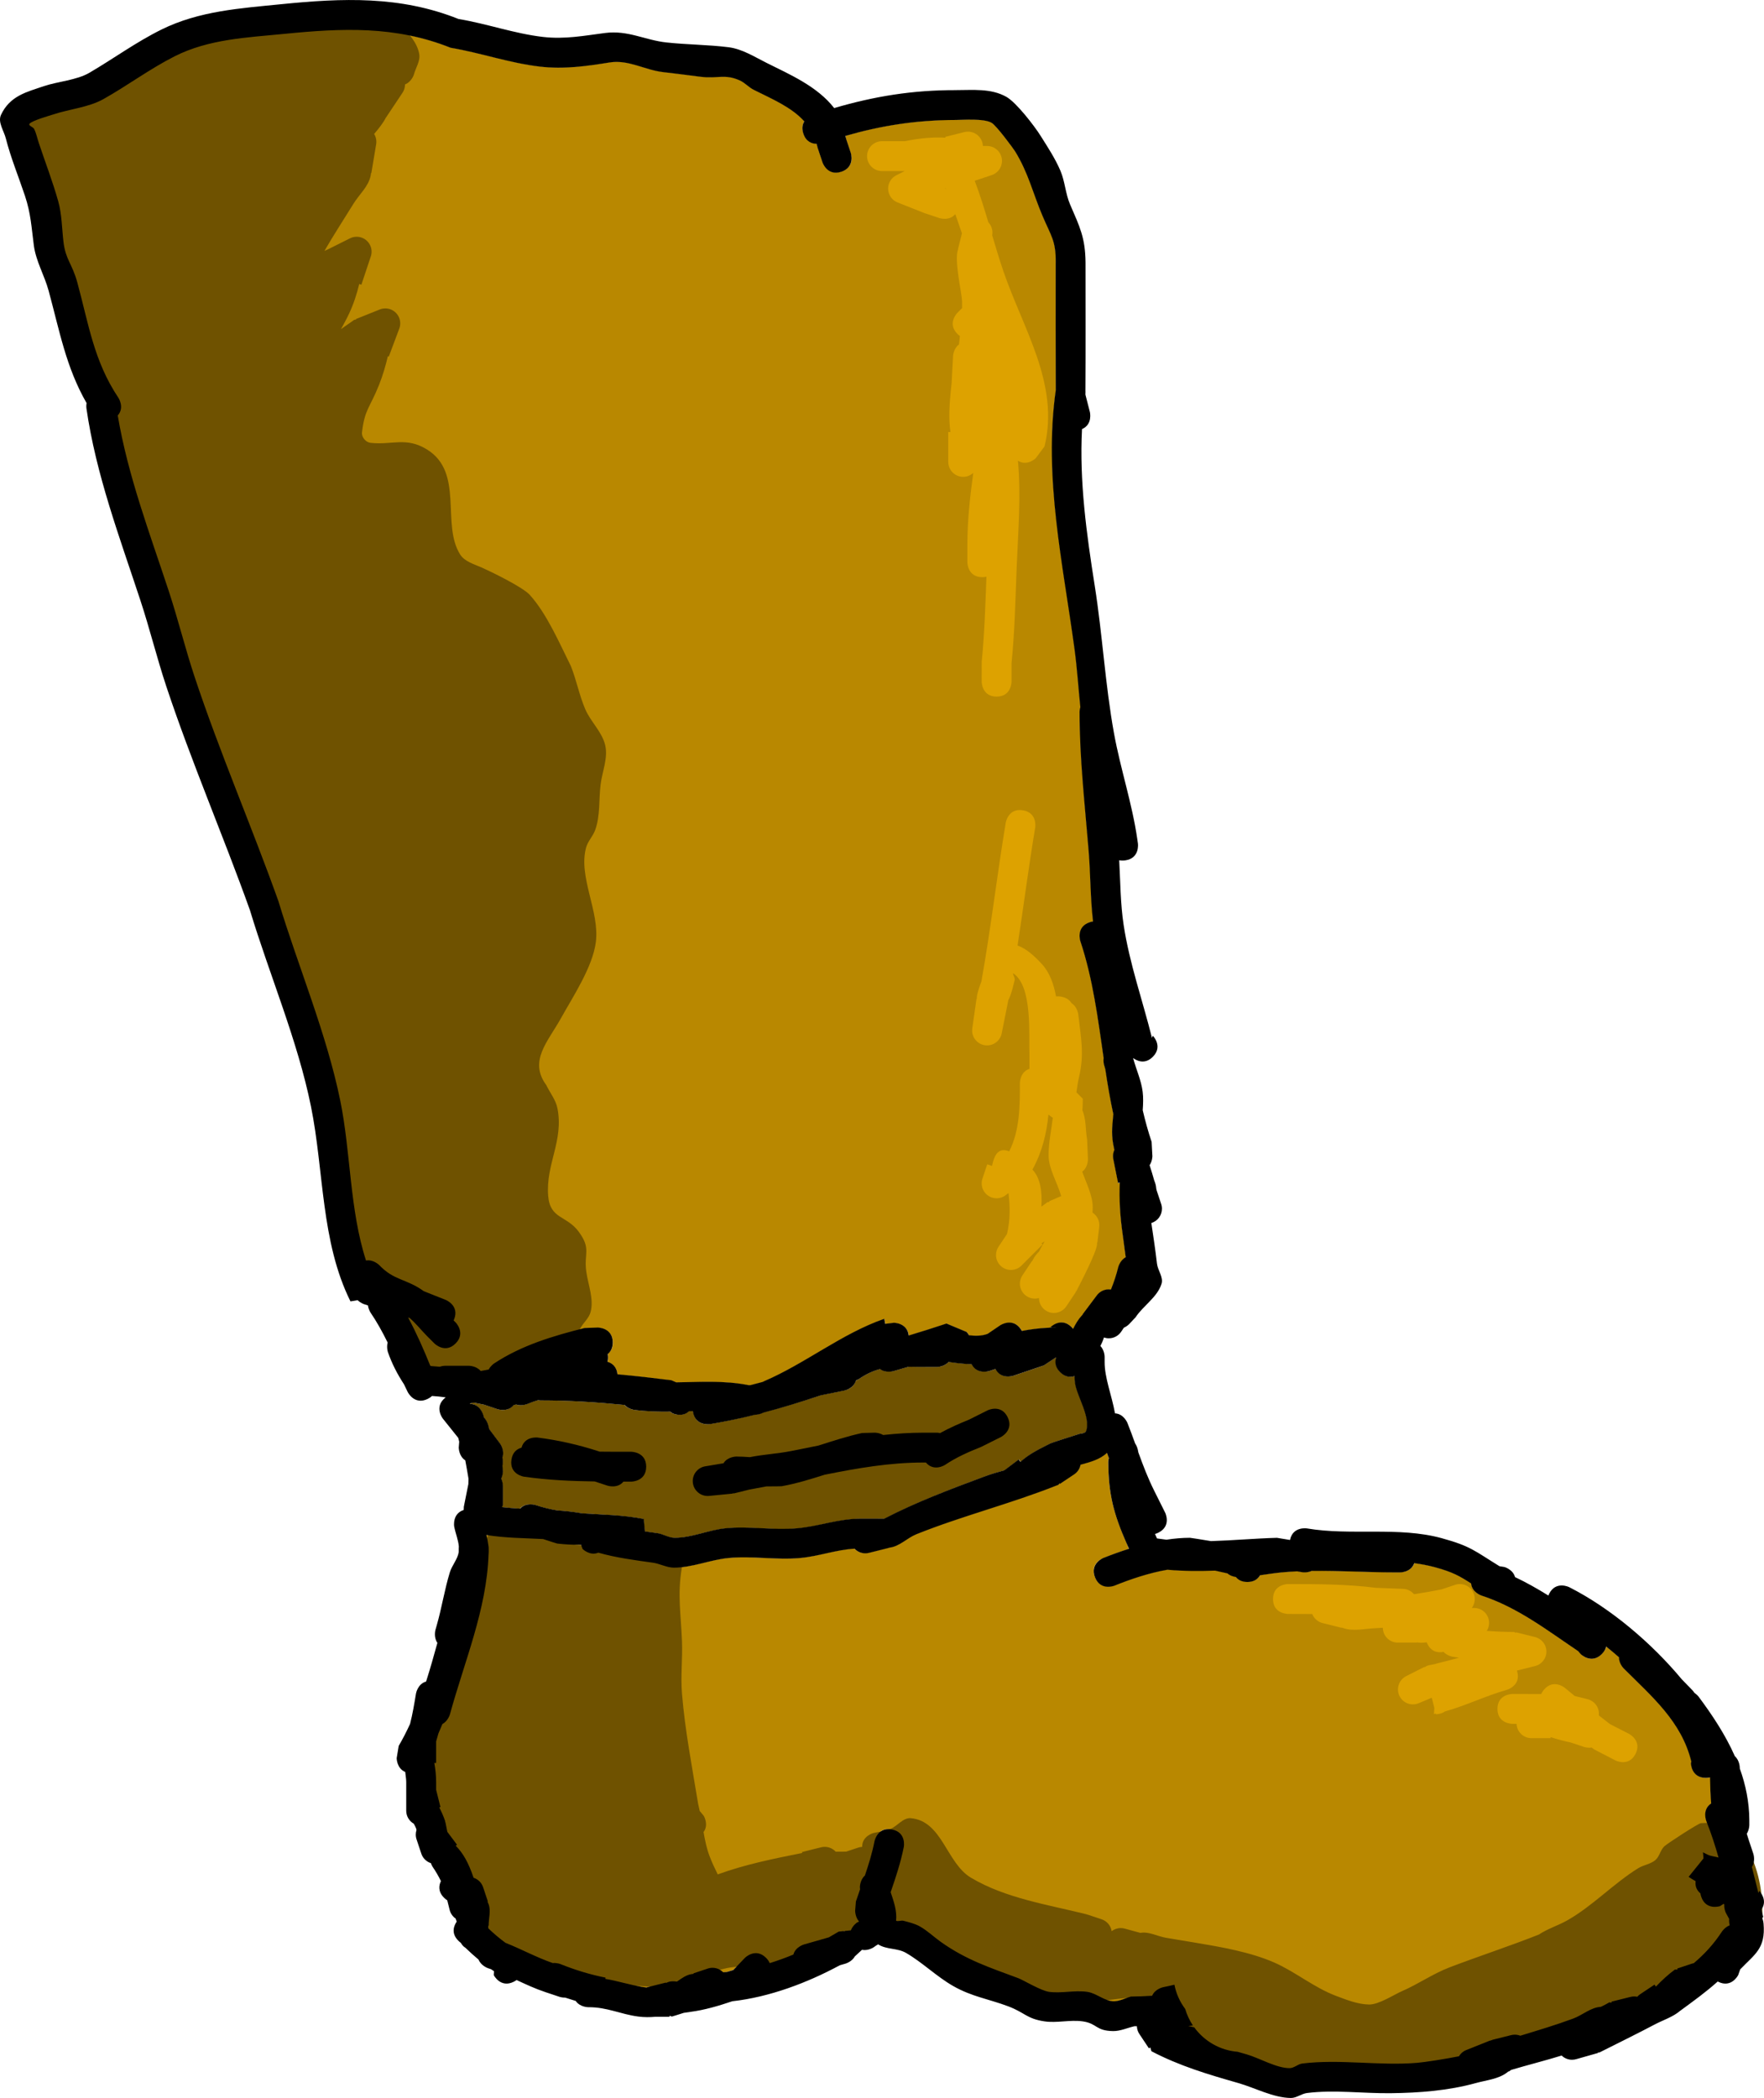 <?xml version="1.0" encoding="UTF-8"?>
<svg xmlns="http://www.w3.org/2000/svg" xmlns:xlink="http://www.w3.org/1999/xlink" version="1.1" width="295.503" height="351.287" viewBox="0,0,295.503,351.287">
  <g transform="translate(-92.249,-4.357)">
    <g stroke="none" stroke-width="0.5" stroke-miterlimit="10">
      <g>
        <path d="M236.192,326.075c-0.105,0.053 -0.218,0.107 -0.34,0.161c0,0 -0.807,0.543 -1.115,1.368c-0.685,0.071 -1.372,0.138 -2.056,0.214l-0.009,0.013c-0.529,0.32 -1.072,0.636 -1.629,0.948c-1.391,0.397 -2.782,0.794 -4.173,1.191c0,0 -1.423,0.407 -1.766,1.69c-1.297,0.534 -2.623,1.017 -3.961,1.433c-0.122,-0.29 -0.321,-0.589 -0.619,-0.888c-1.768,-1.768 -3.45,-0.052 -3.45,-0.052l-1.947,2.041c-0.35,0.103 -0.791,0.263 -1.149,0.374c-0.214,0.019 -0.428,0.036 -0.641,0.05c-0.453,-0.46 -1.085,-0.747 -1.782,-0.747c-0.297,0 -0.582,0.052 -0.846,0.147l-2.345,0.781l0.028,0.083c-0.112,0.012 -0.224,0.026 -0.335,0.043c-0.914,0.141 -1.676,0.712 -2.454,1.256c-0.538,-0.066 -1.067,-0.095 -1.553,0.108c-0.095,0.04 -0.19,0.082 -0.284,0.125l-0.017,-0.069l-3.149,0.787c-0.041,0.009 -0.081,0.019 -0.121,0.031c-0.177,-0.013 -0.352,-0.032 -0.523,-0.06c-2.296,-0.374 -4.223,-1.025 -6.364,-1.382l0.053,-0.204c-2.582,-0.509 -5.122,-1.289 -7.563,-2.272c0,0 -0.591,-0.237 -1.295,-0.173c-2.792,-0.974 -5.225,-2.325 -7.91,-3.388c-1.016,-0.739 -1.975,-1.561 -2.884,-2.43l-0.019,-0.361l0.079,-0.132c-0.011,-1.2 0.42,-2.491 -0.033,-3.602c-0.051,-0.125 -0.106,-0.247 -0.164,-0.368l0.068,-0.023l-0.782,-2.347c-0.239,-0.778 -0.849,-1.396 -1.623,-1.645l0.004,-0.011c-0.885,-2.588 -1.749,-4.083 -2.987,-5.351l0.215,-0.161l-1.624,-2.166l-0.325,-1.627l-0.058,0.012l0.022,-0.163c-0.265,-0.799 -0.605,-1.568 -0.994,-2.315l0.203,-0.051l-0.725,-2.903l-0,-1.293c0,-1.074 -0.115,-2.142 -0.304,-3.201l0.304,0l0,-3.61c0.139,-0.443 0.267,-0.891 0.386,-1.34c0.229,-0.52 0.45,-1.044 0.664,-1.571c0.955,-0.505 1.261,-1.622 1.261,-1.622l0.001,-0.003c2.427,-8.858 6.145,-17.515 6.468,-26.721c0.003,-0.027 0.006,-0.054 0.008,-0.081c0.027,-0.31 0.03,-0.62 0.014,-0.929c0,-0.047 0.001,-0.093 0.001,-0.14c0,0 0,-0.201 -0.057,-0.489c-0.069,-0.56 -0.185,-1.12 -0.311,-1.678c3.179,0.51 6.336,0.509 9.491,0.673c1.172,0.387 2.282,0.748 2.377,0.759c1.355,0.154 2.674,0.204 3.978,0.222l0.347,0.717c0,0 1.124,1.176 2.547,0.583c0.027,0.009 0.042,0.013 0.042,0.013c2.971,0.84 6.054,1.237 9.112,1.667c1.192,0.168 2.312,0.829 3.516,0.827c3.069,-0.005 6.014,-1.304 9.067,-1.611c3.971,-0.399 8.066,0.358 12.043,-0.008c3.272,-0.301 5.97,-1.384 9.149,-1.567c0.455,0.477 1.098,0.773 1.809,0.773c0.229,0 0.451,-0.031 0.661,-0.089l3.097,-0.776c0.108,-0.024 0.213,-0.056 0.315,-0.094c1.663,-0.194 2.944,-1.627 4.499,-2.249c7.7,-3.079 15.765,-5.093 23.491,-8.163c0.167,-0.058 0.265,-0.095 0.267,-0.1c0.001,-0.003 0.003,-0.006 0.004,-0.009c0.02,-0.008 0.041,-0.016 0.061,-0.025l0.16,-0.227l0.063,0.095l2.37,-1.579c0.566,-0.365 0.975,-0.953 1.104,-1.639c1.615,-0.428 3.287,-0.887 4.426,-1.985c0.106,0.289 0.212,0.577 0.316,0.864c-0.095,0.376 -0.095,0.659 -0.095,0.659c0.015,5.311 0.899,8.703 3.052,13.585l0.402,1.05c-1.488,0.472 -2.928,1.002 -4.292,1.543c0,0 -2.312,0.829 -1.384,3.15c0.928,2.321 3.255,1.393 3.255,1.393c2.69,-1.087 5.819,-2.14 8.889,-2.668c2.683,0.245 5.336,0.251 7.988,0.157c0.691,0.142 1.384,0.303 2.074,0.46c0.476,0.414 1.068,0.561 1.424,0.612c0.364,0.457 0.958,0.83 1.922,0.83c1.166,0 1.789,-0.543 2.121,-1.124c1.241,-0.174 2.482,-0.374 3.728,-0.486c0.824,-0.074 1.655,-0.127 2.489,-0.165l0.855,0.145c0,0 0.812,0.136 1.581,-0.214c4.671,-0.062 9.436,0.255 14.035,0.255l0.8,0c0,0 1.816,-0 2.353,-1.548c1.176,0.155 2.338,0.375 3.477,0.684c2.97,0.804 4.152,1.495 6.05,2.716c0.141,1.495 1.733,2.027 1.733,2.027c6.059,1.975 10.989,5.807 16.199,9.312l0.426,0.493c0,0 1.67,1.788 3.438,0.02c0.428,-0.428 0.747,-0.877 0.836,-1.28c0.727,0.582 1.442,1.184 2.142,1.8c-0.014,1.061 0.786,1.862 0.786,1.862c4.75,4.75 9.708,8.906 11.343,15.647l-0.075,0.194c0,0 -0,2.501 2.5,2.501c0.263,0 0.498,-0.028 0.708,-0.077c0.018,1.506 0.067,2.943 0.187,4.356c-1.577,1.049 -0.817,2.953 -0.817,2.953c0.826,2.063 1.476,4.083 2.052,6.115c-0.593,-0.182 -1.38,-0.225 -1.932,-0.502c-0.266,-0.134 -0.426,-0.248 -0.679,-0.374c0.079,0.637 0.079,1.036 0.079,1.036l-2.482,3.079c0.409,0.262 0.788,0.511 1.171,0.719c-0.132,0.987 0.328,1.641 0.804,2.043c0.025,0.174 0.069,0.358 0.134,0.553c0.791,2.372 3.065,1.559 3.065,1.559l0.582,-0.374c0.04,0.028 0.177,0.078 0.215,0.106c-0.055,0.779 0.273,1.437 0.273,1.437c0.211,0.368 0.394,0.697 0.548,0.995c-0.008,0.092 -0.012,0.188 -0.012,0.288c0,0.298 0.035,0.56 0.098,0.791c-0.806,0.315 -1.278,1.023 -1.278,1.023c-1.474,2.251 -3.019,3.86 -4.742,5.325c-0.146,0.025 -0.288,0.062 -0.425,0.112l-2.345,0.782l0.057,0.172l-0.427,-0.015c-1.151,0.851 -2.216,1.823 -3.203,2.873l-0.224,-0.337l-2.368,1.58c-0.196,0.127 -0.374,0.281 -0.527,0.456c-0.167,-0.035 -0.341,-0.054 -0.518,-0.054c-0.229,0 -0.45,0.031 -0.661,0.088l-3.146,0.787l0.041,0.164l-0.391,-0.048c-0.422,0.251 -0.865,0.476 -1.31,0.697l-0.068,0.023l0.003,0.009c-0.015,0.007 -0.03,0.015 -0.045,0.022c-0.018,0.001 -0.037,0.002 -0.055,0.003c-1.656,0.107 -3.022,1.384 -4.579,1.96c-2.898,1.074 -5.891,1.969 -8.868,2.878c-0.286,-0.114 -0.598,-0.177 -0.925,-0.177c-0.229,0 -0.45,0.031 -0.661,0.088l-3.146,0.788l0.016,0.063l-0.179,-0.016c-0.046,0.038 -0.091,0.076 -0.137,0.114l-0.023,-0.057l-3.947,1.58c-0.534,0.199 -0.983,0.577 -1.272,1.06c-2.29,0.46 -5.712,0.994 -7.008,1.101c-6.355,0.528 -12.938,-0.656 -19.256,0.124c-0.739,0.091 -1.353,0.759 -2.097,0.771c-2.168,0.032 -5.141,-1.708 -7.209,-2.3c-0.507,-0.145 -1.014,-0.288 -1.519,-0.432c-2.99,-0.242 -5.612,-1.798 -7.279,-4.091c-0.333,-0.072 -0.666,-0.144 -0.999,-0.216c0.259,-0.031 0.482,-0.156 0.743,-0.188c-0.564,-0.841 -0.965,-1.68 -1.254,-2.675c-0.885,-1.179 -1.515,-2.56 -1.809,-4.062c-0.62,0.151 -1.247,0.29 -1.879,0.416c0,0 -1.373,0.275 -1.86,1.438c-1.194,0.073 -2.387,0.13 -3.562,0.134c-0.933,0.261 -1.834,0.76 -2.802,0.784c-1.587,0.039 -2.93,-1.341 -4.501,-1.569c-2.111,-0.307 -4.293,0.277 -6.408,-0c-1.362,-0.179 -4.349,-1.983 -5.14,-2.279c-4.827,-1.806 -8.727,-3.044 -13.04,-6.105c-1.177,-0.835 -2.231,-1.867 -3.488,-2.577c-0.851,-0.48 -1.827,-0.711 -2.772,-0.96c-0.378,-0.099 -0.928,0.16 -1.231,-0.009c0.167,-1.651 -0.383,-3.219 -0.913,-4.779c0.854,-2.469 1.657,-4.892 2.197,-7.562c0,0 0.488,-2.456 -1.963,-2.947c-2.451,-0.49 -2.848,1.926 -2.848,1.926c-0.398,2.021 -0.98,3.882 -1.615,5.744c-0.836,0.737 -0.837,1.94 -0.837,1.94l0.03,0.37c-0.235,0.67 -0.472,1.346 -0.702,2.038l-0.129,1.589c0,0 -0.001,1.02 0.652,1.758z" fill="#b98800"></path>
        <path d="M269.152,69.656c-2.059,14.679 1.198,28.92 3.158,43.434c0.431,3.19 0.636,6.449 0.967,9.673c-0.129,0.435 -0.129,0.782 -0.129,0.782c0,7.868 0.881,15.507 1.523,23.34c0.318,3.878 0.269,7.894 0.73,11.774c-0.172,0.025 -0.354,0.069 -0.547,0.133c-2.372,0.791 -1.582,3.164 -1.582,3.164c2.111,6.316 2.939,12.971 3.9,19.575c-0.075,0.578 0.042,1.048 0.042,1.048c0.07,0.28 0.15,0.559 0.237,0.836c0.383,2.529 0.803,5.047 1.343,7.531c-0.13,1.586 -0.375,3.06 -0.025,5.031c0.057,0.321 0.122,0.641 0.194,0.959c-0.145,0.317 -0.226,0.669 -0.226,1.041c0,0.186 0.02,0.367 0.059,0.541l0.789,3.95l0.288,-0.058c-0.116,2.845 0.041,5.594 0.494,8.77c0.177,1.24 0.324,2.485 0.5,3.725c-0.971,0.518 -1.259,1.669 -1.259,1.669c-0.311,1.269 -0.722,2.52 -1.218,3.733c-0.117,-0.017 -0.237,-0.025 -0.358,-0.025c-0.828,0 -1.563,0.403 -2.018,1.024l-2.384,3.178l0.028,0.021c-0.052,0.054 -0.104,0.109 -0.155,0.164c-0.606,0.655 -1.052,1.426 -1.453,2.23c-0.075,-0.094 -0.159,-0.188 -0.254,-0.283c-1.768,-1.768 -3.536,0.001 -3.536,0.001l0.907,-0.012c-0.091,0 -0.12,0.08 -0.21,0.081c-0.337,-0.061 -0.661,-0.035 -0.945,0.026c-1.594,0.068 -3.086,0.258 -4.55,0.543c-0.046,-0.084 -0.098,-0.17 -0.156,-0.257c-1.387,-2.08 -3.468,-0.693 -3.468,-0.693l-2.113,1.435c-0.985,0.364 -2.052,0.364 -3.124,0.232c-0.202,-0.345 -0.41,-0.553 -0.41,-0.553l-3.359,-1.404c-2.106,0.702 -4.214,1.368 -6.331,2.006c-0.232,-2.133 -2.481,-2.132 -2.481,-2.132l-1.463,0.181l-0.144,-0.847c-7.114,2.462 -13.22,7.492 -20.188,10.472c0,0 -0.075,0.032 -0.193,0.099c-0.676,0.185 -1.355,0.363 -2.035,0.535l-0.298,0.013c-4.18,-0.824 -8.151,-0.516 -12.165,-0.473l-0.819,-0.355c-3.044,-0.383 -6.041,-0.725 -9.03,-0.995c-0.131,-1.357 -0.977,-1.888 -1.677,-2.093c0.099,-0.327 0.128,-0.817 0.061,-1.283c-0.006,-0.039 -0.012,-0.078 -0.018,-0.116c0.464,-0.363 0.848,-0.858 0.848,-1.832c0,-2.5 -2.501,-2.5 -2.501,-2.5l-2.211,0.075c-5.344,1.347 -10.561,2.891 -15.184,5.944c0,0 -0.552,0.368 -0.898,1.009c-0.447,0.081 -0.895,0.163 -1.342,0.245c-0.733,-0.874 -1.975,-0.874 -1.975,-0.874l-4.002,-0c0,0 -0.399,-0 -0.878,0.159c-0.492,-0.047 -0.991,-0.086 -1.499,-0.113l-0.103,-0.075c-1.095,-2.714 -2.303,-5.447 -3.703,-8.048c0.077,0.02 0.181,-0.057 0.258,-0.037c1.064,0.902 1.932,2.024 2.913,3.019l1.264,1.264c0,0 1.766,1.767 3.534,-0c1.768,-1.768 -0.019,-3.437 -0.019,-3.437l-0.324,-0.324c0.027,-0.058 0.053,-0.117 0.078,-0.18c0.928,-2.321 -1.394,-3.25 -1.394,-3.25l-3.689,-1.47c-2.961,-2.136 -4.933,-1.711 -7.477,-4.378c0,0 -0.977,-0.976 -2.204,-0.753c-2.752,-8.492 -2.551,-18.104 -4.324,-26.788c-2.298,-11.252 -7.065,-22.449 -10.391,-33.452c-4.487,-12.551 -9.811,-24.85 -14.017,-37.5c-1.576,-4.74 -2.763,-9.619 -4.325,-14.364c-3.2,-9.725 -6.854,-19.35 -8.558,-29.471c1.191,-1.336 0.106,-2.966 0.106,-2.966c-4.113,-6.146 -4.983,-12.38 -6.869,-19.291c-0.879,-3.219 -1.968,-3.795 -2.325,-6.833c-0.266,-2.268 -0.262,-4.596 -0.88,-6.795c-0.917,-3.264 -2.155,-6.476 -3.227,-9.693c-0.267,-0.8 -0.431,-1.642 -0.8,-2.4c-0.17,-0.35 -1,-0.539 -0.785,-0.864c0.34,-0.513 3.503,-1.416 4.005,-1.575c2.661,-0.889 5.92,-1.184 8.372,-2.559c4.083,-2.291 7.738,-5.043 11.943,-7.172c5.745,-2.908 12.212,-3.151 18.354,-3.761c9.675,-0.962 18.638,-1.384 27.891,2.316c5.034,0.85 9.867,2.56 14.939,3.154c4.069,0.477 7.843,-0.067 11.747,-0.694c3.117,-0.501 5.885,1.271 8.898,1.614c2.104,0.239 4.206,0.524 6.308,0.787c2.912,0.365 4.049,-0.526 6.592,0.619c0.848,0.382 1.483,1.144 2.314,1.56c3.101,1.552 6.343,2.904 8.489,5.295c-0.305,0.487 -0.456,1.157 -0.158,2.051c0.463,1.39 1.47,1.694 2.224,1.708c0.055,0.195 0.104,0.396 0.149,0.601l0.829,2.492c0,0 0.792,2.372 3.164,1.582c2.372,-0.791 1.537,-3.073 1.537,-3.073l-0.771,-2.308c-0.048,-0.176 -0.048,-0.445 -0.087,-0.625c6.096,-1.744 11.886,-2.647 18.535,-2.663c1.029,-0.003 4.66,-0.292 5.97,0.477c0.838,0.491 3.667,4.353 3.907,4.74c2.239,3.615 2.997,7.027 4.62,10.845c1.456,3.424 2.254,4.169 2.212,7.846c0,7.113 -0.014,14.232 0.017,21.345z" fill="#b98800"></path>
        <path d="M238.594,311.275c0.932,-0.22 1.906,-0.306 2.795,-0.661c1.196,-0.477 2.128,-1.919 3.411,-1.814c5.301,0.436 5.972,7.51 10.114,9.973c5.811,3.456 12.894,4.5 19.385,6.126l0.077,0.071l0.014,-0.043l2.345,0.782c0.905,0.278 1.591,1.056 1.736,2.011c0.423,-0.327 0.953,-0.522 1.528,-0.522c0.248,0 0.488,0.036 0.714,0.104l2.567,0.701c1.407,-0.269 2.889,0.59 4.33,0.829c1.6,0.265 3.2,0.532 4.8,0.8c4.331,0.725 9.298,1.569 13.347,3.357c3.534,1.561 6.648,4.19 10.309,5.564c1.784,0.67 3.627,1.414 5.533,1.445c1.626,0.027 4.238,-1.693 5.443,-2.21c2.776,-1.19 5.24,-2.951 8.089,-4.035c4.916,-1.87 9.963,-3.514 14.904,-5.468c1.492,-0.989 3.247,-1.517 4.803,-2.401c4.199,-2.386 7.723,-6.159 11.846,-8.712c0.896,-0.555 2.052,-0.671 2.86,-1.348c0.698,-0.585 0.838,-1.654 1.487,-2.294c0.48,-0.473 5.711,-3.857 6.141,-3.896c8.574,-0.777 11.081,10.996 10.094,17.264c-0.953,6.056 -6.57,8.564 -11.856,9.886c-3.865,2.661 -7.754,5.103 -11.913,7.159c-2.995,1.481 -6.628,1.696 -9.6,3.2c-2.599,1.316 -4.876,2.97 -7.898,3.422c-1.086,0.162 -2.204,-0.117 -3.295,0.014c-1.896,0.228 -3.615,1.316 -5.505,1.586c-6.312,0.902 -13.09,-1.237 -19.2,0.8c-6.621,0.059 -13.779,0.83 -20.207,-0.842c-1.28,-0.333 -2.677,-0.395 -3.825,-1.05c-4.768,-2.72 -7.192,-8.392 -10.686,-12.189c-0.342,-0.371 -6.353,0.513 -6.483,0.513c-3.518,0.017 -6.478,-0.372 -9.905,-0.819c-1.197,-0.156 -2.459,0.244 -3.619,-0.089c-1.741,-0.5 -3.142,-1.865 -4.866,-2.421c-0.975,-0.348 -2.055,-0.483 -2.924,-1.045c-0.95,-0.615 -1.461,-1.769 -2.4,-2.4c-1.765,-1.186 -4.605,-2.275 -6.676,-2.955c-1.353,-0.444 -2.586,-1.51 -4.009,-1.472c-0.714,0.019 -1.293,0.667 -1.999,0.768c-1.188,0.17 -2.4,0.022 -3.6,0.032h-0.8c0,0 -1.688,0 -2.29,-1.387c-2.593,2.739 -5.937,4.809 -9.31,5.355c-3.129,0.507 -6.461,0.366 -9.6,0.8c-3.522,0.486 -6.888,2.69 -10.4,3.2c-3.06,0.445 -3.651,-0.294 -6.554,0.02c-1.483,0.16 -2.91,0.831 -4.402,0.807c-2.823,-0.044 -6.196,-2.147 -8.431,-3.615c-0.542,-0.373 -1.039,-0.8 -1.513,-1.256c-0.459,0.536 -1.14,0.876 -1.901,0.876c-0.297,0 -0.582,-0.052 -0.846,-0.147l-2.345,-0.782l0,-0l-0,0c-2.056,-0.703 -4.636,-1.3 -5.996,-3.254c-1.162,-1.67 -1.676,-3.952 -0.983,-5.826c-0.292,-0.192 -0.542,-0.443 -0.731,-0.737l-1.578,-2.368l0,0c-2.164,-3.295 -3.809,-7.442 -4.388,-11.386c-0.338,-2.308 -0.176,-4.697 -0.749,-6.959c-0.688,-2.718 -1.984,-4.218 -0.851,-7.442c0.045,-0.127 0.094,-0.251 0.148,-0.373l-0.052,-0.017l0.782,-2.345c0.05,-0.162 0.116,-0.318 0.196,-0.464c-0.195,-0.356 -0.306,-0.765 -0.306,-1.2c0,-0.297 0.052,-0.582 0.147,-0.846l0.782,-2.345l0.074,0.025l-0.012,-0.191c1.033,-2.053 1.513,-4.344 2.423,-6.455c0.616,-1.428 1.295,-2.799 1.976,-4.17c1.041,-3.896 2.246,-7.731 3.538,-11.609c0.318,-0.953 1.731,-5.386 2.204,-5.777c1.219,-1.009 2.921,-1.607 4.5,-1.51c2.443,0.15 5.781,3.879 7.966,5.032c1.427,0.753 3.206,0.365 4.807,0.565c1.903,0.237 3.777,0.803 5.694,0.814l2.01,-0.704c0,0 1.863,-0.621 2.837,0.889c0.396,-0.198 0.908,-0.293 1.565,-0.183c2.466,0.411 2.055,2.877 2.055,2.877c-0.762,4.441 -0.137,7.854 0.031,12.264c0.111,2.914 -0.239,5.841 -0.003,8.747c0.5,6.154 1.709,12.38 2.71,18.491c0.082,0.379 0.166,0.759 0.252,1.138c0.003,0.015 0.007,0.03 0.01,0.046l0.677,0.815c0,0 0.886,1.474 -0.035,2.712c0.245,1.411 0.531,2.81 1.047,4.139c0.391,1.007 0.846,1.985 1.332,2.95c4.573,-1.659 9.251,-2.612 14.145,-3.585l-0.038,-0.153l3.146,-0.786c0.21,-0.058 0.432,-0.088 0.661,-0.088c0.73,0 1.387,0.313 1.845,0.812l1.743,-0.01l1.967,-0.656c0.228,-0.082 0.471,-0.132 0.724,-0.144c-0.028,-1.842 1.916,-2.328 1.916,-2.328z" fill="#6f5200"></path>
        <path d="M164.538,224.024c-0.592,-0.284 -1.262,-0.508 -2.037,-0.723c-1.222,-0.34 -5.394,-1.182 -6.419,-2.014c-1.841,-1.494 -2.636,-3.682 -3.224,-5.906l-0.03,-0.091l0.006,-0.002c-0.034,-0.128 -0.066,-0.257 -0.099,-0.385l-0.003,-0.003c0,-0.003 0,-0.006 0,-0.009c-0.064,-0.254 -0.126,-0.508 -0.188,-0.761c-0.311,-0.462 -0.31,-1.151 -0.438,-1.746c-0.032,-0.117 -0.064,-0.234 -0.096,-0.349c-0.082,-0.248 -0.16,-0.498 -0.235,-0.748c-0.512,-1.537 -1.431,-3.981 -1.415,-5.04c0,-0.02 0.001,-0.041 0.001,-0.061l-0.013,0.003l-0.79,-3.949c-0.038,-0.174 -0.059,-0.355 -0.059,-0.541c0,-0.847 0.421,-1.596 1.066,-2.048c-0.266,-0.591 -0.266,-1.152 -0.266,-1.152l0.031,-1.258c-0.476,-1.486 -1.052,-2.973 -1.503,-4.352c-0.391,-1.195 -1.175,-3.185 -1.258,-4.876c-1.103,-1.323 -0.051,-2.901 -0.051,-2.901l0.468,-0.702c-0.272,-0.23 -0.494,-0.516 -0.648,-0.841l-1.576,-3.152l0.019,-0.01c-0.021,-0.028 -0.043,-0.056 -0.064,-0.084c-0.817,-1.089 -0.837,-2.61 -1.499,-3.799c-0.675,-1.214 -1.878,-2.097 -2.478,-3.35c-0.99,-2.069 -0.949,-4.1 -1.143,-6.15c-0.58,-1.004 -0.924,-2.065 -0.625,-3.118c0,-0 0,-0 0,-0l-0,0l-0.786,-3.146c-0.058,-0.21 -0.088,-0.432 -0.088,-0.661c0,-0.255 0.038,-0.5 0.109,-0.732c-0.774,-1.526 -1.51,-3.065 -2.255,-4.57c-0.748,-1.512 -0.838,-3.295 -1.6,-4.8c-1.316,-2.599 -2.97,-4.876 -3.422,-7.898c-0.158,-1.055 0.143,-2.143 0,-3.2c-0.297,-2.195 -1.612,-4.702 -2.304,-6.81c-0.777,-2.368 -1.978,-4.666 -3.074,-6.892c-0.483,-0.98 -1.455,-1.721 -1.747,-2.774c-0.347,-1.254 -0.075,-2.6 -0.107,-3.901c-2.131,-4.459 -2.316,-9.619 -5.181,-13.837c-3.389,-5.16 -2.609,-10.83 -5.03,-16.43c-1.626,-3.762 -2.612,-7.473 -4.038,-11.297c-0.85,-2.279 -2.558,-4.202 -3.245,-6.535c-0.302,-1.023 0.286,-2.172 -0,-3.2c-0.487,-1.751 -1.976,-3.122 -2.423,-4.883c-0.615,-2.42 -0.517,-4.967 -0.852,-7.441c-0.226,-1.671 -1.358,-3.131 -1.6,-4.8c-0.178,-1.227 0.011,-4.603 0.075,-6.076c-2.088,-2.911 -2.295,-6.119 -3.853,-9.226c-0.528,-1.052 -2.869,-3.853 -3.2,-4.8c-0.516,-1.474 -1.395,-3.177 -0.79,-4.616c0.52,-1.238 2.383,-1.242 3.538,-1.928c0.827,-0.491 1.54,-1.17 2.4,-1.6c3.107,-1.554 6.454,-2.522 9.6,-4c1.562,-0.734 2.209,-2.693 3.581,-3.741c0.886,-0.677 2.075,-0.815 3.127,-1.185c1.902,-0.669 5.011,-1.874 7.211,-0.797c0.324,-1.005 1.267,-1.731 2.38,-1.731h3.2v0.13l0.305,-0.111c0.061,0.015 0.121,0.03 0.182,0.047c0.871,-0.754 2.153,-0.814 3.827,-0.841c0.279,-0.084 0.555,-0.106 0.827,-0.013c0.15,-0.003 0.303,-0.006 0.459,-0.01l3.2,0c0,0 0,0 0,0c0.299,0 0.586,0.053 0.852,0.149c0.796,-0.639 1.521,-1.233 2.049,-1.495c1.212,-0.601 5.823,-1.838 6.794,-1.852c0.843,-0.013 1.557,0.8 2.4,0.8c1.099,0 2.101,-0.842 3.2,-0.8c3.495,0.134 8.103,3.409 8.782,6.966c0.227,1.191 -0.604,2.348 -0.906,3.522c0,0 -0.397,1.191 -1.472,1.603c0,0.002 0,0.004 0,0.006c0,0.525 -0.162,1.013 -0.439,1.415l-2.755,4.132l-0.012,-0.008c-0.014,0.029 -0.028,0.057 -0.042,0.085c-0.359,0.727 -1.08,1.674 -1.925,2.663c0.236,0.381 0.372,0.831 0.372,1.312c0,0.156 -0.014,0.309 -0.042,0.457l-0.792,4.754l-0.048,-0.008c-0.022,0.161 -0.049,0.322 -0.08,0.482c-0.353,1.795 -1.908,3.123 -2.868,4.68c-1.646,2.668 -3.321,5.221 -4.867,7.906c0.255,-0.107 0.507,-0.22 0.751,-0.343l3.483,-1.741c0.347,-0.183 0.743,-0.286 1.163,-0.286c1.381,0 2.5,1.119 2.5,2.5c0,0.297 -0.052,0.582 -0.147,0.846l-1.563,4.688l-0.356,-0.119c-0.417,1.709 -0.961,3.377 -1.706,4.96c-0.417,0.887 -0.886,1.749 -1.36,2.607c0.714,-0.545 1.489,-1.021 2.207,-1.562l0.33,-0.057l-0.034,-0.085l3.947,-1.579c0.301,-0.129 0.633,-0.2 0.981,-0.2c1.381,0 2.5,1.119 2.5,2.5c0,0.329 -0.064,0.644 -0.179,0.932l-1.735,4.628l-0.158,-0.059c-0.387,1.648 -0.862,3.269 -1.49,4.837c-1.551,3.876 -2.394,4.033 -2.842,7.92c-0.093,0.804 0.632,1.661 1.429,1.75c3.642,0.405 5.972,-1.054 9.477,1.123c6.221,3.864 2.337,12.471 5.525,17.556c0.752,1.2 2.334,1.634 3.63,2.205c1.213,0.534 6.793,3.197 8.041,4.572c2.858,3.15 4.982,8.111 6.883,11.914c0.939,2.354 1.411,4.882 2.406,7.213c0.903,2.116 2.817,3.798 3.347,6.037c0.508,2.147 -0.492,4.385 -0.765,6.575c-0.319,2.554 -0.036,5.25 -0.923,7.667c-0.376,1.025 -1.226,1.853 -1.512,2.907c-1.336,4.93 2.293,10.662 1.635,15.826c-0.534,4.188 -3.852,9.16 -5.876,12.803c-2.153,3.876 -5.402,7.084 -2.429,11.142c0.624,1.293 1.593,2.472 1.871,3.88c1.077,5.459 -1.976,9.356 -1.552,14.669c0.312,3.91 3.09,3.256 5.106,5.988c2.162,2.93 0.84,3.628 1.281,6.717c0.319,2.232 1.285,4.541 0.725,6.725c-0.272,1.058 -1.223,1.815 -1.747,2.774c-0.589,1.079 -0.534,2.691 -1.584,3.33c-1.706,1.039 -5.519,0.192 -7.556,0.453c-0.394,0.051 -0.788,0.101 -1.183,0.152c-0.222,0.57 -0.621,0.918 -1.028,1.131c-0.192,0.295 -0.445,0.546 -0.741,0.737l-2.339,1.56c-0.402,0.277 -0.89,0.439 -1.415,0.439c-0.724,0 -1.376,-0.308 -1.833,-0.8h-1.367c-0.059,0 -0.117,-0.002 -0.175,-0.006c-0.64,0.392 -1.434,0.548 -2.402,0.362c-0.343,0.159 -0.684,0.3 -1.023,0.411c-1.687,-0.147 -3.678,0.537 -5.062,-0.44c-0.952,-0.672 -1.379,-1.876 -1.624,-3.094c-0.315,-0.3 -0.615,-0.633 -0.9,-1.001c-0.051,-0.066 -0.1,-0.132 -0.149,-0.199l-0.034,0.034l-2.4,-2.4c-0.452,-0.452 -0.732,-1.077 -0.732,-1.768c0,-1.381 1.119,-2.5 2.5,-2.5c0.297,0 0.582,0.052 0.846,0.147l2.345,0.782l0,0c0.724,0.387 1.621,0.593 2.398,0.925l0.039,-0.144c0,0 0.148,-0.445 0.51,-0.886z" fill="#6f5200"></path>
        <path d="M200.244,260.806l-0.2,-2.089c-3.533,-0.696 -6.972,-0.71 -10.386,-0.957c-1.392,-0.246 -2.779,-0.392 -4.164,-0.487c-1.183,-0.208 -2.367,-0.492 -3.555,-0.888c0,0 -1.6,-0.533 -2.609,0.59c-1.007,-0.057 -2.016,-0.135 -3.025,-0.252l0.144,-0.368c0,-1.067 -0.001,-2.137 -0.001,-3.203c0,0 -0,-0.593 -0.288,-1.201c0.288,-0.608 0.288,-1.201 0.288,-1.201l-0.078,-0.965c0.01,-0.049 0.019,-0.097 0.029,-0.146c0,0 0.115,-0.578 -0.046,-1.228c0.459,-1.213 -0.407,-2.368 -0.407,-2.368l-1.8,-2.398c-0.056,-0.237 -0.114,-0.474 -0.173,-0.71c0,0 -0.175,-0.702 -0.713,-1.256c-0.029,-0.115 -0.058,-0.231 -0.086,-0.346c0,0 -0.465,-1.864 -2.212,-1.917c-0.015,-0.015 -0.03,-0.031 -0.045,-0.046c0,0 -0.01,-0.01 -0.028,-0.027c0.239,-0.046 0.478,-0.092 0.717,-0.138c0.553,0.115 1.217,0.247 1.8,0.363l2.251,0.755c0,0 1.601,0.552 2.602,-0.713c0.162,-0.023 0.301,-0.055 0.406,-0.084c0.906,0.294 1.813,-0.069 1.813,-0.069c0.637,-0.263 1.251,-0.483 1.852,-0.666c0.25,0.044 0.42,0.044 0.42,0.044c4.785,0 9.41,0.293 14.068,0.754c0.639,0.683 1.579,0.818 1.579,0.818c2.065,0.285 4.077,0.325 6.069,0.301l0.367,0.258c0,0 1.62,0.806 2.792,-0.33c0.215,-0.005 0.43,-0.011 0.644,-0.015c0.005,0.038 0.103,0.116 0.11,0.155c0.411,2.466 2.784,2.019 2.784,2.019c2.593,-0.432 5.105,-0.983 7.563,-1.592l0.045,0.001c0,0 0.68,-0.005 1.327,-0.353c3.199,-0.836 6.408,-1.803 9.666,-2.892l3.973,-0.797c0,0 1.493,-0.254 1.864,-1.637c0.335,-0.125 0.624,-0.332 0.624,-0.332c1.24,-0.843 2.367,-1.338 3.485,-1.628c0.956,0.714 2.219,0.357 2.219,0.357c0.844,-0.241 1.687,-0.484 2.526,-0.732c0.743,0.011 1.534,0.031 2.389,0.031l2.401,0.002c0,0 1.121,0.045 1.858,-0.797c0.027,0.006 0.132,-0.037 0.132,-0.037c1.251,0.191 2.542,0.343 3.828,0.378c0.923,1.814 2.976,1.133 2.976,1.133c0.346,-0.116 0.686,-0.229 1.02,-0.339c0.921,1.825 2.98,1.141 2.98,1.141c1.705,-0.568 3.312,-1.115 5.012,-1.696l2.05,-1.345c0.011,0 0.118,-0.031 0.129,-0.031c-0.233,0.667 -0.25,1.57 0.651,2.47c0.879,0.879 1.758,0.885 2.419,0.668c0.004,0.39 0.026,0.78 0.081,1.167c0.321,2.244 2.649,5.675 1.865,8.028c-0.148,0.443 -0.855,0.378 -1.294,0.534c-0.86,0.307 -4.186,1.298 -4.8,1.601c-2.384,1.179 -3.722,1.958 -4.909,3.04l-0.293,-0.391l-2.403,1.804c-1.128,0.308 -2.253,0.641 -3.365,1.055c-5.727,2.133 -11.374,4.272 -16.755,7.066l-3.989,0.005c-3.806,0.02 -6.937,1.294 -10.673,1.628c-3.951,0.354 -8.049,-0.404 -11.998,-0.011c-2.88,0.287 -5.651,1.589 -8.545,1.583c-0.995,-0.002 -1.902,-0.633 -2.887,-0.776c-0.694,-0.101 -1.392,-0.198 -2.088,-0.296z" fill="#6f5200"></path>
        <path d="M194.016,253.12l-2.148,-0.707c-3.961,-0.059 -7.818,-0.225 -11.824,-0.793c0,0 -2.475,-0.354 -2.121,-2.828c0.189,-1.326 0.988,-1.84 1.688,-2.032c0.547,-1.964 2.697,-1.696 2.697,-1.696c3.451,0.439 6.875,1.209 10.182,2.289l0.217,0.071c0.875,0.009 1.756,0.014 2.647,0.019l2.645,0.001c0,0 2.5,0.001 2.499,2.501c-0.001,2.5 -2.501,2.499 -2.501,2.499l-1.309,-0.001c-1,1.226 -2.672,0.675 -2.672,0.675z" fill="#000000"></path>
        <path d="M261.034,241.627c1.118,2.236 -1.118,3.354 -1.118,3.354l-3.294,1.645c-2.089,0.829 -4.174,1.743 -6.037,3c0,0 -1.857,1.238 -3.232,-0.38h-0.355c-5.693,-0.008 -11.11,0.945 -16.603,2.042c-2.403,0.762 -4.803,1.499 -7.196,1.926c-0.09,0.016 -1.196,0.024 -2.543,0.029c-1.042,0.201 -2.065,0.393 -2.876,0.532c-0.869,0.216 -1.737,0.432 -2.606,0.648l-0.189,-0.048l0.007,0.073l-3.916,0.384c-0.091,0.01 -0.183,0.015 -0.277,0.015c-1.381,0 -2.5,-1.119 -2.5,-2.5c0,-1.255 0.925,-2.294 2.13,-2.473l3.017,-0.503c0.686,-1.124 2.154,-1.124 2.154,-1.124c0.754,0 1.513,0.049 2.272,0.099c2.28,-0.46 4.656,-0.574 6.941,-1.031c1.526,-0.305 3.039,-0.614 4.546,-0.912c2.434,-0.773 4.872,-1.574 7.315,-2.1l2.126,-0.056c0,0 0.727,0 1.397,0.392c2.238,-0.243 4.498,-0.389 6.803,-0.392h2.2c0,0 0.221,0 0.532,0.066c1.559,-0.857 3.196,-1.582 4.844,-2.246l3.106,-1.555c0,0 2.236,-1.118 3.354,1.118z" fill="#000000"></path>
        <path d="M269.098,48.345c0.042,-3.677 -0.754,-4.419 -2.21,-7.843c-1.624,-3.819 -2.378,-7.227 -4.617,-10.842c-0.24,-0.387 -3.067,-4.247 -3.905,-4.739c-1.31,-0.769 -4.939,-0.478 -5.968,-0.476c-6.649,0.016 -12.434,0.923 -18.529,2.667c0.039,0.18 0.081,0.358 0.129,0.534l0.771,2.308c0,0 0.791,2.372 -1.581,3.162c-2.372,0.791 -3.162,-1.581 -3.162,-1.581l-0.829,-2.492c-0.044,-0.205 -0.094,-0.406 -0.148,-0.601c-0.754,-0.013 -1.76,-0.317 -2.223,-1.707c-0.298,-0.894 -0.147,-1.564 0.158,-2.051c-2.146,-2.391 -5.384,-3.742 -8.485,-5.294c-0.832,-0.416 -1.465,-1.178 -2.313,-1.559c-2.543,-1.145 -3.677,-0.254 -6.589,-0.619c-2.102,-0.263 -4.201,-0.547 -6.305,-0.786c-3.013,-0.343 -5.777,-2.114 -8.894,-1.614c-3.904,0.627 -7.672,1.171 -11.741,0.694c-5.072,-0.594 -9.899,-2.305 -14.933,-3.154c-9.252,-3.701 -18.205,-3.281 -27.88,-2.32c-6.142,0.611 -12.603,0.85 -18.348,3.758c-4.205,2.128 -7.855,4.878 -11.938,7.169c-2.452,1.375 -5.709,1.668 -8.37,2.557c-0.503,0.159 -3.664,1.061 -4.004,1.574c-0.215,0.325 0.615,0.514 0.785,0.864c0.368,0.759 0.533,1.6 0.8,2.4c1.072,3.217 2.312,6.428 3.229,9.692c0.618,2.198 0.614,4.526 0.881,6.793c0.357,3.038 1.448,3.613 2.326,6.832c1.886,6.911 2.76,13.141 6.873,19.287c0,0 1.086,1.629 -0.105,2.965c1.703,10.121 5.363,19.733 8.563,29.458c1.561,4.745 2.75,9.614 4.326,14.354c4.206,12.65 9.522,24.918 14.009,37.469c3.326,11.003 8.077,22.185 10.375,33.437c1.773,8.683 1.564,18.291 4.316,26.784c1.227,-0.224 2.203,0.752 2.203,0.752c2.544,2.668 4.512,2.241 7.473,4.377l3.687,1.469c0,0 2.321,0.928 1.393,3.25c-0.025,0.062 -0.051,0.122 -0.078,0.18l0.324,0.324c0,0 1.768,1.768 0,3.536c-1.768,1.768 -3.536,0 -3.536,0l-1.264,-1.264c-0.982,-0.995 -1.851,-2.117 -2.915,-3.02c-0.077,-0.02 -0.155,-0.04 -0.232,-0.059c1.399,2.601 2.605,5.334 3.7,8.047l0.103,0.075c0.508,0.027 1.007,0.065 1.498,0.112c0.479,-0.159 0.877,-0.159 0.877,-0.159h4c0,0 1.241,0 1.974,0.874c0.447,-0.082 0.894,-0.164 1.341,-0.245c0.346,-0.641 0.898,-1.009 0.898,-1.009c4.623,-3.053 9.833,-4.598 15.177,-5.944l2.21,-0.075c0,0 2.5,0 2.5,2.5c0,0.974 -0.38,1.569 -0.843,1.932c0.007,0.038 0.013,0.077 0.018,0.116c0.066,0.465 0.032,0.856 -0.066,1.183c0.701,0.206 1.546,0.736 1.677,2.093c2.989,0.27 5.982,0.613 9.026,0.995l0.818,0.355c4.015,-0.043 7.98,-0.35 12.16,0.474l0.298,-0.013c0.68,-0.172 1.358,-0.35 2.034,-0.535c0.117,-0.066 0.193,-0.099 0.193,-0.099c6.968,-2.98 13.065,-8.007 20.179,-10.469l0.144,0.847l1.462,-0.18c0,0 2.249,0 2.481,2.133c2.117,-0.638 4.222,-1.302 6.329,-2.004l3.358,1.404c0,0 0.208,0.208 0.41,0.553c1.072,0.132 2.138,0.133 3.123,-0.232l2.112,-1.434c0,0 2.08,-1.387 3.467,0.693c0.058,0.087 0.11,0.173 0.156,0.257c1.464,-0.285 2.955,-0.474 4.549,-0.542c0.283,-0.061 0.608,-0.087 0.944,-0.026c0.09,-0.001 0.18,-0.002 0.271,-0.002l-0.968,-0.068c0,0 1.768,-1.768 3.536,-0c0.094,0.094 0.179,0.189 0.254,0.283c0.401,-0.804 0.846,-1.574 1.452,-2.229c0.051,-0.055 0.103,-0.11 0.155,-0.164l-0.028,-0.021l2.383,-3.177c0.455,-0.62 1.189,-1.023 2.017,-1.023c0.122,0 0.241,0.009 0.358,0.025c0.496,-1.213 0.906,-2.463 1.217,-3.732c0,0 0.288,-1.15 1.259,-1.668c-0.177,-1.24 -0.324,-2.485 -0.501,-3.725c-0.454,-3.175 -0.612,-5.923 -0.496,-8.768l-0.288,0.058l-0.79,-3.949c-0.038,-0.174 -0.059,-0.355 -0.059,-0.541c0,-0.371 0.081,-0.724 0.226,-1.04c-0.072,-0.318 -0.137,-0.638 -0.194,-0.959c-0.35,-1.971 -0.106,-3.443 0.024,-5.03c-0.54,-2.484 -0.962,-5 -1.345,-7.529c-0.086,-0.277 -0.167,-0.555 -0.237,-0.836c0,0 -0.117,-0.47 -0.042,-1.048c-0.961,-6.604 -1.794,-13.252 -3.904,-19.568c0,0 -0.791,-2.372 1.581,-3.162c0.193,-0.064 0.375,-0.108 0.547,-0.133c-0.461,-3.88 -0.414,-7.891 -0.732,-11.769c-0.642,-7.833 -1.525,-15.458 -1.525,-23.327c0,0 0,-0.347 0.129,-0.782c-0.331,-3.225 -0.536,-6.477 -0.967,-9.667c-1.96,-14.514 -5.209,-28.734 -3.15,-43.412c-0.031,-7.113 -0.012,-14.226 -0.012,-21.339zM252.398,19.445c2.785,0.006 5.84,-0.334 8.432,1.125c1.692,0.952 4.726,4.923 5.695,6.461c1.207,1.916 2.468,3.822 3.36,5.903c0.772,1.802 0.845,3.855 1.623,5.655c1.629,3.769 2.553,5.574 2.59,9.757c0,7.141 0.027,14.283 -0.015,21.424c0.013,0.204 0.005,0.367 -0.003,0.456c-0,0.072 -0.001,0.143 -0.001,0.215l0.744,2.899c0,0 0.518,2.073 -1.319,2.865c-0.452,8.795 0.76,17.535 2.143,26.29c1.287,8.148 1.744,16.51 3.211,24.607c1.092,6.028 3.048,11.751 3.922,17.84l0.093,0.65c0,0 0.354,2.475 -2.121,2.828c-0.388,0.055 -0.724,0.041 -1.015,-0.022c0.198,3.599 0.203,7.282 0.74,10.816c0.984,6.476 3.164,12.597 4.747,18.925l0.142,-0.361c0,0 1.768,1.768 0,3.536c-1.373,1.373 -2.746,0.613 -3.291,0.205c0.002,0.016 0.005,0.033 0.007,0.049c0.497,1.869 1.34,3.66 1.583,5.577c0.13,1.026 0.086,2.066 0.012,3.107c0.418,1.791 0.905,3.561 1.492,5.303l0.128,2.391c0,0 0,0.815 -0.466,1.515c0.27,0.854 0.542,1.707 0.778,2.569c0.179,0.43 0.306,0.869 0.331,1.329c0.022,0.102 0.044,0.203 0.065,0.305l0.745,2.236c0.095,0.264 0.147,0.549 0.147,0.846c0,1.129 -0.748,2.083 -1.776,2.393c0.341,2.253 0.675,4.503 0.943,6.806c0.133,1.146 1.112,2.274 0.765,3.375c-0.71,2.258 -3.049,3.636 -4.353,5.612l-1.112,1.181c0,0 -0.331,0.331 -0.851,0.564l-0.415,0.623c-0.445,0.689 -1.22,1.146 -2.102,1.146c-0.286,0 -0.562,-0.048 -0.818,-0.137c-0.143,0.488 -0.348,0.953 -0.595,1.413c0.713,0.74 0.713,1.824 0.713,1.824v0.8c-0.031,2.701 1.225,5.728 1.734,8.663c1.475,0.077 2.087,1.609 2.087,1.609c0.463,1.163 0.879,2.299 1.284,3.419c0.344,0.509 0.446,1.019 0.446,1.019c0.032,0.166 0.066,0.331 0.101,0.497c0.793,2.187 1.606,4.337 2.72,6.548l1.764,3.528c0,0 1.118,2.236 -1.118,3.354c-0.202,0.101 -0.394,0.174 -0.577,0.225l0.332,0.748c0.53,0.082 1.058,0.152 1.586,0.211c1.329,-0.203 2.651,-0.319 3.941,-0.319c0.108,0 1.663,0.25 3.517,0.554c3.649,-0.109 7.303,-0.445 11.05,-0.549l2.19,0.36c0.472,-2.328 2.854,-1.931 2.854,-1.931c7.367,1.242 15.331,-0.348 22.56,1.632c4.86,1.331 5.509,2.128 9.678,4.695l0.828,0.132c0,0 1.429,0.402 1.775,1.688c1.934,0.915 3.779,1.965 5.584,3.088c0.037,-0.093 0.079,-0.189 0.128,-0.287c1.118,-2.236 3.354,-1.118 3.354,-1.118c6.969,3.522 13.865,9.418 18.838,15.398l1.841,1.9c0,0 0.144,0.149 0.306,0.402c0.441,0.295 0.697,0.636 0.697,0.636c2.358,3.16 4.521,6.451 6.075,9.968c0.826,0.738 0.826,1.932 0.826,1.932c0,0.041 0,0.081 0,0.122c0.99,2.738 1.584,5.617 1.6,8.678v0.8c0,0 0,0.77 -0.428,1.456c0.092,0.314 0.192,0.632 0.299,0.953l0.8,2.4c0,0 0.409,1.228 -0.244,2.211c0.369,1.432 0.725,2.884 1.098,4.373l0.142,-0.362c0,0 1.472,1.471 0.387,3.072c0.074,0.438 0.151,0.874 0.271,1.29l-0.162,0.156c0.114,0.315 0.194,0.64 0.222,0.977c0.352,4.169 -1.486,5.098 -3.917,7.641l-0.332,0.95c0,0 -1.118,2.236 -3.354,1.118c-0.027,-0.014 -0.054,-0.027 -0.08,-0.041c-1.889,1.706 -3.948,3.194 -6.307,4.922c-1.234,1.053 -2.89,1.547 -4.33,2.318c-2.059,1.103 -7.135,3.626 -9.186,4.652l-0.248,-0.006l0.023,0.082l-3.617,1.027c-0.233,0.072 -0.481,0.111 -0.738,0.111c-0.678,0 -1.292,-0.27 -1.742,-0.707c-2.825,0.87 -5.73,1.592 -8.445,2.404l-0.426,0.284l-0.028,-0.043c-0.084,0.072 -0.171,0.141 -0.26,0.208c-1.461,1.099 -3.436,1.264 -5.198,1.751c-4.658,1.287 -9.474,1.643 -14.275,1.703c-4.565,0.057 -9.511,-0.604 -14.025,-0.032c-0.936,0.118 -1.762,0.84 -2.705,0.83c-2.945,-0.03 -5.999,-1.7 -8.795,-2.498c-5.105,-1.456 -9.826,-2.856 -14.556,-5.326l-0.196,-0.64l-0.229,0.153l-1.581,-2.372c-0.262,-0.381 -0.421,-0.838 -0.437,-1.332c-0.246,-0.001 -0.39,-0.002 -0.396,-0.002c-1.2,0.272 -2.371,0.837 -3.601,0.817c-2.951,-0.048 -2.621,-1.284 -5.104,-1.63c-2.113,-0.295 -4.291,0.319 -6.4,0c-2.973,-0.449 -3.25,-1.464 -6.067,-2.523c-3.258,-1.225 -6.057,-1.602 -9.187,-3.382c-2.794,-1.589 -5.153,-3.951 -7.905,-5.548c-1.488,-0.863 -3.248,-0.523 -4.69,-1.44c-0.267,0.158 -0.527,0.322 -0.763,0.505c0,0 -0.923,0.615 -1.949,0.411c-0.043,0.05 -0.07,0.076 -0.07,0.076l-1.101,1.011c-0.508,0.919 -1.579,1.225 -1.579,1.225c-0.291,0.083 -0.609,0.174 -0.944,0.27c-5.474,2.955 -11.824,5.345 -18.016,6.029c-2.302,0.778 -4.698,1.482 -7.022,1.778c-0.358,0.046 -0.729,0.112 -1.102,0.163c-0.884,0.298 -1.674,0.515 -2.003,0.623l-0.4,-0.142v0.175h-2.325c-0.946,0.089 -1.902,0.094 -2.876,-0.032c-3.032,-0.393 -5.215,-1.588 -8.399,-1.568c0,0 -1.4,0 -2.105,-1.048c-0.589,-0.174 -1.175,-0.359 -1.757,-0.554c-0.527,0.008 -0.928,-0.126 -0.928,-0.126l-2.4,-0.8c-1.689,-0.563 -3.259,-1.295 -4.821,-2.021c-0.137,0.101 -0.293,0.196 -0.47,0.285c-2.236,1.118 -3.354,-1.118 -3.354,-1.118l0.049,-0.638c-0.164,-0.11 -0.326,-0.222 -0.488,-0.335c-0.171,-0.06 -0.343,-0.117 -0.516,-0.173c0,0 -1.17,-0.39 -1.593,-1.444c-0.755,-0.628 -1.484,-1.289 -2.189,-1.971c-0.364,-0.221 -0.61,-0.524 -0.777,-0.833c-0.139,-0.098 -0.279,-0.216 -0.418,-0.356c-1.297,-1.297 -0.691,-2.594 -0.276,-3.193c-0.057,-0.171 -0.114,-0.342 -0.171,-0.513c-0.509,-0.35 -0.882,-0.884 -1.023,-1.506l-0.387,-1.55c-0.18,-0.113 -0.361,-0.257 -0.542,-0.438c-1.05,-1.05 -0.852,-2.101 -0.519,-2.78c-0.399,-0.836 -0.875,-1.638 -1.393,-2.401c0,0 -0.159,-0.238 -0.288,-0.607c-0.773,-0.25 -1.382,-0.866 -1.621,-1.644l-0.763,-2.29c-0.095,-0.264 -0.147,-0.549 -0.147,-0.846c0,-0.266 0.041,-0.522 0.118,-0.762l-0.046,-0.231c-0.098,-0.279 -0.257,-0.557 -0.409,-0.834c-0.754,-0.43 -1.263,-1.242 -1.263,-2.173v-4.8c0,-0.552 -0.116,-1.128 -0.168,-1.691c-1.432,-0.584 -1.432,-2.309 -1.432,-2.309l0.34,-2.058c0.699,-1.193 1.329,-2.424 1.904,-3.684c0.428,-1.665 0.71,-3.373 0.99,-5.069c0,0 0.271,-1.627 1.694,-2.017c0.685,-2.144 1.297,-4.317 1.894,-6.48c-0.677,-0.951 -0.326,-2.179 -0.326,-2.179l0.226,-0.792c0.834,-2.916 1.296,-5.932 2.181,-8.833c0.361,-1.182 1.308,-2.189 1.492,-3.402c0.004,-0.228 0.006,-0.457 0.005,-0.686c0,0 0,-0.086 0.016,-0.225c-0.094,-1.129 -0.569,-2.24 -0.782,-3.364c0,0 -0.357,-2.145 1.594,-2.767l0.02,-0.534c0.253,-1.266 0.507,-2.532 0.76,-3.799l0.026,-0.9c-0.171,-1.026 -0.348,-2.053 -0.54,-3.076c-1.094,-0.694 -1.094,-2.135 -1.094,-2.135l0.075,-0.994c-0.053,-0.212 -0.106,-0.423 -0.159,-0.635c-0.856,-1.07 -1.712,-2.14 -2.568,-3.21c0,0 -1.562,-1.952 0.39,-3.514c0.026,-0.021 0.052,-0.041 0.078,-0.061c-0.747,-0.104 -1.505,-0.185 -2.289,-0.234c-0.187,0.175 -0.42,0.338 -0.71,0.483c-2.236,1.118 -3.354,-1.118 -3.354,-1.118l-0.644,-1.331c-1.103,-1.68 -2.041,-3.494 -2.692,-5.396c0,0 -0.256,-0.769 -0.039,-1.578c-0.859,-1.757 -1.808,-3.463 -2.869,-5.026c0,0 -0.339,-0.508 -0.43,-1.189c-0.226,-0.075 -0.453,-0.15 -0.68,-0.226c0,0 -0.564,-0.188 -1.051,-0.656l-1.195,0.203c-4.976,-9.994 -4.431,-21.808 -6.613,-32.614c-2.232,-11.056 -6.962,-22.068 -10.226,-32.879c-4.49,-12.546 -9.8,-24.81 -14.005,-37.457c-1.578,-4.745 -2.768,-9.619 -4.331,-14.369c-3.498,-10.631 -7.463,-21.112 -9.063,-32.245c0,0 -0.054,-0.375 0.027,-0.855c-3.449,-6.005 -4.528,-12.102 -6.36,-18.825c-0.698,-2.561 -2.128,-4.937 -2.474,-7.568c-0.401,-3.048 -0.496,-5.336 -1.49,-8.315c-1.058,-3.169 -2.375,-6.364 -3.2,-9.6c-0.331,-1.298 -1.377,-2.72 -0.815,-3.936c1.503,-3.247 4.398,-3.859 7.196,-4.826c2.362,-0.786 5.493,-0.992 7.63,-2.243c4.09,-2.393 7.784,-5.115 12.062,-7.231c6.336,-3.134 13.28,-3.561 20.052,-4.242c10.236,-1.03 19.931,-1.435 29.72,2.48c4.766,0.784 9.323,2.44 14.118,2.998c3.67,0.427 6.915,-0.208 10.408,-0.658c3.875,-0.5 6.633,1.189 10.306,1.586c3.534,0.383 6.883,0.358 10.4,0.8c2.287,0.287 4.331,1.605 6.393,2.635c3.897,1.947 8.465,3.914 11.292,7.55c6.723,-1.971 13.122,-3.021 20.409,-3.004zM235.498,324.345l0.128,-1.591c0.231,-0.691 0.466,-1.369 0.702,-2.039l-0.03,-0.37c0,0 0,-1.204 0.836,-1.941c0.635,-1.862 1.214,-3.728 1.613,-5.749c0,0 0.49,-2.451 2.942,-1.961c2.451,0.49 1.961,2.942 1.961,2.942c-0.541,2.67 -1.348,5.086 -2.201,7.555c0.53,1.56 1.077,3.124 0.91,4.775c0.303,0.169 0.853,-0.091 1.231,0.008c0.945,0.248 1.919,0.477 2.77,0.957c1.257,0.71 2.306,1.738 3.484,2.574c4.313,3.06 8.196,4.29 13.023,6.096c0.791,0.296 3.771,2.098 5.133,2.277c2.115,0.278 4.289,-0.307 6.4,0c1.571,0.228 2.909,1.608 4.495,1.57c0.968,-0.024 1.866,-0.522 2.799,-0.783c1.176,-0.004 2.364,-0.06 3.558,-0.133c0.487,-1.163 1.857,-1.437 1.857,-1.437c0.632,-0.126 1.257,-0.264 1.877,-0.415c0.294,1.502 0.924,2.883 1.809,4.062c0.289,0.995 0.729,1.926 1.293,2.767c-0.262,0.032 -0.522,0.065 -0.781,0.095c0.333,0.072 0.666,0.144 0.999,0.216c1.667,2.293 4.285,3.851 7.275,4.093c0.505,0.144 1.011,0.288 1.518,0.433c2.068,0.592 5.037,2.335 7.205,2.302c0.744,-0.011 1.357,-0.678 2.096,-0.77c6.318,-0.78 12.894,0.411 19.249,-0.117c1.296,-0.108 4.716,-0.639 7.006,-1.099c0.289,-0.483 0.737,-0.86 1.271,-1.059l3.946,-1.578l0.023,0.056c0.046,-0.038 0.091,-0.076 0.137,-0.114l0.179,0.016l-0.016,-0.063l3.146,-0.786c0.21,-0.058 0.432,-0.088 0.661,-0.088c0.327,0 0.639,0.063 0.925,0.177c2.977,-0.908 5.969,-1.8 8.866,-2.874c1.556,-0.577 2.922,-1.852 4.578,-1.959c0.018,-0.001 0.037,-0.002 0.055,-0.003c0.015,-0.007 0.03,-0.015 0.045,-0.022l-0.003,-0.009l0.068,-0.023c0.445,-0.221 0.887,-0.446 1.31,-0.697l0.391,0.048l-0.041,-0.164l3.146,-0.786c0.21,-0.058 0.432,-0.088 0.661,-0.088c0.178,0 0.351,0.019 0.518,0.054c0.153,-0.175 0.331,-0.329 0.527,-0.455l2.368,-1.579l0.224,0.337c0.987,-1.049 2.051,-2.02 3.202,-2.871l0.427,0.015l-0.057,-0.172l2.345,-0.782c0.137,-0.049 0.279,-0.087 0.425,-0.111c1.723,-1.465 3.267,-3.071 4.741,-5.322c0,0 0.472,-0.708 1.278,-1.022c-0.062,-0.231 -0.098,-0.493 -0.098,-0.791c0,-0.1 0.004,-0.196 0.012,-0.288c-0.154,-0.297 -0.337,-0.626 -0.548,-0.994c0,0 -0.328,-0.657 -0.273,-1.436c-0.038,-0.029 -0.078,-0.057 -0.118,-0.084l-0.582,0.374c0,0 -2.372,0.791 -3.162,-1.581c-0.065,-0.195 -0.109,-0.379 -0.134,-0.553c-0.477,-0.402 -0.936,-1.055 -0.805,-2.042c-0.383,-0.208 -0.762,-0.457 -1.171,-0.719l2.482,-3.077c0,0 0,-0.398 -0.079,-1.035c0.253,0.126 0.512,0.256 0.778,0.389c0.552,0.277 1.24,0.305 1.833,0.487c-0.576,-2.033 -1.227,-4.049 -2.053,-6.113c0,0 -0.761,-1.902 0.817,-2.951c-0.12,-1.414 -0.169,-2.849 -0.187,-4.354c-0.21,0.049 -0.446,0.077 -0.708,0.077c-2.5,0 -2.5,-2.5 -2.5,-2.5l0.075,-0.194c-1.635,-6.741 -6.592,-10.889 -11.342,-15.639c0,0 -0.8,-0.8 -0.785,-1.861c-0.699,-0.615 -1.414,-1.216 -2.141,-1.798c-0.089,0.403 -0.309,0.831 -0.738,1.26c-1.768,1.768 -3.536,0 -3.536,0l-0.426,-0.493c-5.21,-3.505 -10.137,-7.328 -16.196,-9.304c0,0 -1.591,-0.53 -1.732,-2.025c-1.897,-1.22 -3.078,-1.909 -6.048,-2.713c-1.139,-0.308 -2.3,-0.527 -3.476,-0.682c-0.536,1.548 -2.353,1.548 -2.353,1.548h-0.8c-4.598,0 -9.359,-0.311 -14.03,-0.249c-0.769,0.35 -1.581,0.215 -1.581,0.215l-0.855,-0.145c-0.834,0.038 -1.664,0.093 -2.488,0.167c-1.246,0.112 -2.485,0.313 -3.726,0.488c-0.332,0.581 -0.954,1.125 -2.12,1.125c-0.964,0 -1.556,-0.371 -1.92,-0.828c-0.357,-0.051 -0.947,-0.197 -1.423,-0.611c-0.69,-0.157 -1.38,-0.317 -2.072,-0.459c-2.652,0.094 -5.296,0.093 -7.979,-0.152c-3.07,0.528 -6.187,1.584 -8.878,2.671c0,0 -2.321,0.928 -3.25,-1.393c-0.928,-2.321 1.393,-3.25 1.393,-3.25c1.365,-0.541 2.81,-1.069 4.298,-1.542l-0.423,-0.952c-2.153,-4.882 -3.031,-8.273 -3.046,-13.584c0,0 0,-0.283 0.095,-0.659c-0.105,-0.287 -0.21,-0.575 -0.316,-0.864c-1.139,1.099 -2.808,1.557 -4.422,1.985c-0.128,0.686 -0.537,1.273 -1.103,1.639l-2.368,1.578l-0.063,-0.095l-0.16,0.227c-0.02,0.008 -0.041,0.016 -0.061,0.025c-0.001,0.003 -0.003,0.006 -0.004,0.009c-0.002,0.005 -0.1,0.041 -0.267,0.1c-7.726,3.07 -15.767,5.074 -23.466,8.154c-1.555,0.622 -2.832,2.052 -4.495,2.245c-0.102,0.038 -0.207,0.069 -0.315,0.094l-3.095,0.774c-0.21,0.058 -0.432,0.088 -0.661,0.088c-0.711,0 -1.353,-0.297 -1.808,-0.774c-3.18,0.183 -5.873,1.26 -9.145,1.562c-3.977,0.366 -8.069,-0.396 -12.04,0.004c-3.054,0.307 -5.997,1.603 -9.066,1.608c-1.204,0.002 -2.324,-0.66 -3.516,-0.828c-3.058,-0.43 -6.14,-0.828 -9.111,-1.668c0,0 -0.015,-0.004 -0.042,-0.013c-1.423,0.593 -2.639,-0.623 -2.639,-0.623l-0.255,-0.678c-1.304,-0.018 -2.623,-0.069 -3.977,-0.222c-0.096,-0.011 -1.206,-0.372 -2.377,-0.759c-3.155,-0.165 -6.311,-0.164 -9.491,-0.675c0.126,0.559 0.242,1.117 0.311,1.678c0.057,0.288 0.057,0.488 0.057,0.488c-0,0.047 -0,0.093 -0.001,0.14c0.016,0.309 0.013,0.618 -0.014,0.929c-0.002,0.027 -0.005,0.054 -0.008,0.081c-0.324,9.206 -4.039,17.85 -6.466,26.709l-0.001,0.003c0,0 -0.306,1.116 -1.261,1.621c-0.214,0.527 -0.435,1.05 -0.664,1.57c-0.119,0.449 -0.247,0.896 -0.386,1.34v3.608h-0.304c0.19,1.059 0.304,2.126 0.304,3.2v1.292l0.725,2.901l-0.203,0.051c0.389,0.747 0.729,1.515 0.994,2.314l-0.022,0.163l0.058,-0.012l0.325,1.626l1.623,2.164l-0.215,0.161c1.238,1.268 2.102,2.761 2.986,5.348l-0.004,0.011c0.774,0.249 1.383,0.866 1.623,1.644l0.782,2.345l-0.068,0.023c0.059,0.12 0.113,0.243 0.164,0.367c0.453,1.111 0.022,2.4 0.032,3.6l-0.079,0.132l0.019,0.361c0.909,0.869 1.868,1.689 2.884,2.429c2.685,1.062 5.117,2.411 7.909,3.385c0.705,-0.064 1.295,0.172 1.295,0.172c2.441,0.984 4.98,1.761 7.562,2.27l-0.053,0.204c2.141,0.357 4.068,1.006 6.363,1.38c0.172,0.028 0.346,0.048 0.523,0.06c0.04,-0.011 0.08,-0.021 0.121,-0.031l3.149,-0.787l0.017,0.069c0.094,-0.043 0.188,-0.085 0.284,-0.125c0.486,-0.203 1.015,-0.174 1.553,-0.108c0.778,-0.544 1.541,-1.116 2.454,-1.256c0.112,-0.017 0.223,-0.032 0.335,-0.043l-0.028,-0.083l2.345,-0.782c0.264,-0.095 0.549,-0.147 0.846,-0.147c0.697,0 1.328,0.285 1.781,0.746c0.213,-0.014 0.427,-0.031 0.641,-0.05c0.358,-0.111 0.713,-0.219 1.063,-0.323l1.947,-2.041c0,0 1.768,-1.768 3.536,0c0.299,0.299 0.496,0.597 0.619,0.887c1.338,-0.416 2.664,-0.9 3.96,-1.434c0.343,-1.283 1.767,-1.689 1.767,-1.689c1.391,-0.397 2.781,-0.795 4.172,-1.192c0.556,-0.311 1.1,-0.628 1.629,-0.948l0.009,-0.013c0.684,-0.076 1.37,-0.143 2.056,-0.215c0.308,-0.825 1.034,-1.309 1.034,-1.309c0.122,-0.054 0.235,-0.107 0.34,-0.161c-0.654,-0.737 -0.654,-1.759 -0.654,-1.759zM202.374,261.074c0.985,0.143 1.889,0.77 2.884,0.772c2.894,0.006 5.655,-1.306 8.534,-1.592c3.95,-0.393 8.009,0.358 11.96,0.004c3.736,-0.335 6.841,-1.592 10.646,-1.612h3.985c5.382,-2.794 11.021,-4.912 16.747,-7.045c1.113,-0.414 2.237,-0.746 3.365,-1.053l2.402,-1.802l0.293,0.391c1.186,-1.083 2.525,-1.858 4.909,-3.037c0.614,-0.304 3.94,-1.293 4.8,-1.6c0.44,-0.157 1.146,-0.091 1.294,-0.534c0.785,-2.353 -1.543,-5.776 -1.863,-8.02c-0.055,-0.387 -0.077,-0.776 -0.081,-1.166c-0.662,0.217 -1.54,0.212 -2.419,-0.667c-0.9,-0.9 -0.884,-1.801 -0.65,-2.468c-0.011,-0 -0.023,-0 -0.034,-0l-2.049,1.346c-1.701,0.581 -3.403,1.158 -5.108,1.726c0,0 -2.059,0.686 -2.98,-1.139c-0.335,0.11 -0.674,0.223 -1.02,0.339c0,0 -2.053,0.684 -2.975,-1.13c-1.286,-0.035 -2.575,-0.184 -3.826,-0.376c0,0 -0.015,-0.002 -0.042,-0.008c-0.736,0.842 -1.947,0.842 -1.947,0.842h-2.4c-0.856,0 -1.645,-0.018 -2.388,-0.029c-0.839,0.248 -1.681,0.492 -2.525,0.733c0,0 -1.261,0.36 -2.217,-0.354c-1.118,0.29 -2.243,0.788 -3.483,1.63c0,0 -0.213,0.142 -0.548,0.267c-0.371,1.383 -1.94,1.703 -1.94,1.703l-3.966,0.803c-3.258,1.089 -6.416,2.064 -9.615,2.899c-0.647,0.348 -1.318,0.348 -1.318,0.348l-0.044,-0.001c-2.458,0.609 -4.952,1.135 -7.545,1.567c0,0 -2.466,0.411 -2.877,-2.055c-0.007,-0.039 -0.012,-0.078 -0.017,-0.116c-0.215,0.004 -0.429,0.009 -0.644,0.014c-1.172,1.136 -2.791,0.327 -2.791,0.327l-0.368,-0.257c-1.992,0.024 -4.003,-0.019 -6.068,-0.304c0,0 -0.94,-0.134 -1.579,-0.817c-4.659,-0.462 -9.283,-0.758 -14.068,-0.758c0,0 -0.169,0 -0.42,-0.044c-0.601,0.183 -1.215,0.402 -1.852,0.665c0,0 -0.906,0.362 -1.813,0.068c-0.105,0.029 -0.244,0.061 -0.406,0.084c-1.001,1.265 -2.701,0.698 -2.701,0.698l-2.251,-0.755c-0.583,-0.116 -1.148,-0.233 -1.701,-0.348c-0.239,0.045 -0.478,0.091 -0.717,0.138c0.018,0.017 0.028,0.027 0.028,0.027c0.015,0.015 0.03,0.031 0.045,0.046c1.747,0.053 2.213,1.915 2.213,1.915c0.029,0.115 0.058,0.23 0.086,0.346c0.538,0.554 0.714,1.254 0.714,1.254c0.059,0.236 0.116,0.472 0.173,0.709l1.8,2.396c0,0 0.866,1.153 0.407,2.366c0.161,0.65 0.046,1.226 0.046,1.226c-0.01,0.049 -0.019,0.097 -0.029,0.146l0.078,0.964c0,0 0,0.592 -0.288,1.2c0.288,0.608 0.288,1.2 0.288,1.2c0,1.067 0,2.133 0,3.2l-0.144,0.367c1.01,0.117 2.018,0.194 3.025,0.251c1.01,-1.123 2.609,-0.59 2.609,-0.59c1.188,0.396 2.371,0.678 3.554,0.886c1.385,0.095 2.772,0.238 4.163,0.485c3.413,0.247 6.849,0.254 10.382,0.95l0.198,2.086c0.696,0.098 1.393,0.193 2.087,0.294z" fill="#000000"></path>
        <path d="M259.2,121c-2.5,0 -2.5,-2.5 -2.5,-2.5l0.003,-3.325c0.475,-4.802 0.616,-9.471 0.793,-14.25c-0.207,0.048 -0.438,0.074 -0.696,0.074c-2.5,0 -2.5,-2.5 -2.5,-2.5v-3c0.008,-3.986 0.443,-7.974 0.989,-11.957c-0.445,0.408 -1.038,0.657 -1.689,0.657c-1.381,0 -2.5,-1.119 -2.5,-2.5v-5l0.363,0c-0.313,-2.314 -0.21,-4.492 0.197,-8.174l0.243,-4.559c0,0 0.067,-1.256 0.997,-1.938c0.046,-0.469 0.097,-0.938 0.148,-1.406c-0.138,-0.098 -0.277,-0.215 -0.416,-0.354c-1.768,-1.768 0,-3.536 0,-3.536l0.788,-0.788c0.007,-0.401 0.004,-0.802 -0.011,-1.204c-0.05,-1.326 -1.328,-6.787 -0.69,-8.546c0.003,-0.01 0.007,-0.019 0.01,-0.029c0.02,-0.169 0.045,-0.272 0.045,-0.272l0.616,-2.464c-0.362,-1.076 -0.731,-2.149 -1.111,-3.218c-1.005,1.215 -2.67,0.66 -2.67,0.66l-2.464,-0.822c-0.019,-0.013 -0.038,-0.025 -0.058,-0.038l-0.005,0.014l-4.418,-1.743c-0.955,-0.351 -1.637,-1.27 -1.637,-2.347c0,-0.998 0.585,-1.859 1.43,-2.26l1.352,-0.676h-3.81c-1.381,0 -2.5,-1.119 -2.5,-2.5c0,-1.381 1.119,-2.5 2.5,-2.5l3.815,0c2.705,-0.537 4.72,-0.694 6.813,-0.589l-0.034,-0.136l3.146,-0.786c0.21,-0.058 0.432,-0.088 0.661,-0.088c1.344,0 2.44,1.06 2.498,2.389l0.735,0.011c1.366,0.017 2.467,1.13 2.467,2.5c0,1.125 -0.743,2.076 -1.764,2.39l-2.805,0.935c0.869,2.301 1.591,4.625 2.286,6.957c0.424,0.448 0.683,1.052 0.683,1.717c0,0.155 -0.014,0.307 -0.041,0.454c0.586,1.986 1.18,3.974 1.855,5.956c3.289,9.66 9.462,18.937 6.912,29.397l-1.458,1.961c0,0 -1.425,1.425 -2.996,0.436c0.547,6.018 0.035,11.677 -0.21,17.819c-0.216,5.427 -0.317,10.683 -0.864,16.102l0.003,3.075c0,0 0,2.5 -2.5,2.5zM250.501,35.899l0.19,0.063c-0.01,-0.025 -0.02,-0.05 -0.03,-0.076c-0.053,0.004 -0.107,0.008 -0.16,0.013z" fill="#dda200"></path>
        <path d="M273.537,200.543c0.713,1.974 1.763,4.02 1.763,5.957c0,0.297 -0.01,0.599 -0.029,0.903c0.685,0.446 1.137,1.218 1.137,2.096c0,0.112 -0.007,0.223 -0.022,0.332l-0.303,2.563l-0.05,-0.006c-0,0.109 -0.004,0.219 -0.01,0.328c-0.082,1.344 -2.759,6.438 -3.461,7.838l-0.132,0.099l0.05,0.033l-1.578,2.368c-0.445,0.689 -1.22,1.146 -2.102,1.146c-1.38,0 -2.5,-1.119 -2.5,-2.499c-0.222,0.065 -0.457,0.099 -0.7,0.099c-1.381,0 -2.5,-1.119 -2.5,-2.5c0,-0.525 0.162,-1.013 0.439,-1.415l1.581,-2.372l0.042,0.028c0.033,-0.076 0.068,-0.152 0.104,-0.227c0.256,-0.526 0.619,-0.975 1.035,-1.387c0.297,-0.581 0.61,-1.159 0.945,-1.724c-0.174,0.117 -0.348,0.234 -0.523,0.349l0.18,0.18l-3.536,3.536c-0.452,0.452 -1.077,0.732 -1.768,0.732c-1.381,0 -2.5,-1.119 -2.5,-2.5c0,-0.525 0.162,-1.013 0.439,-1.415l1.4,-2.099c0.573,-2.43 0.517,-4.608 0.253,-6.854l-0.472,0.354c-0.421,0.323 -0.948,0.515 -1.52,0.515c-1.381,0 -2.5,-1.119 -2.5,-2.5c0,-0.297 0.052,-0.582 0.147,-0.846l0.782,-2.345l0.804,0.268c0.38,-1.861 1.087,-3.153 2.877,-2.439c1.769,-3.48 1.8,-7.558 1.79,-11.439c0,0 0,-1.857 1.6,-2.37v-2.394c-0.117,-3.123 0.544,-11.415 -2.678,-13.572c-0.027,-0.018 -0.046,-0.027 -0.06,-0.028c-0.005,0.03 -0.01,0.059 -0.015,0.089c0.059,0.213 0.346,0.753 0.284,1.004c-0.287,1.155 -0.542,2.368 -1.079,3.426c-0.098,0.512 -0.198,1.024 -0.3,1.536l-0.791,3.955c-0.21,1.168 -1.232,2.055 -2.461,2.055c-1.381,0 -2.5,-1.119 -2.5,-2.5c0,-0.135 0.011,-0.267 0.031,-0.396l0.701,-4.907l0.042,0.006c0.002,-0.087 0.004,-0.173 0.008,-0.26c0.019,-0.416 0.307,-1.438 0.769,-2.646c1.583,-8.829 2.606,-17.744 4.083,-26.607c0,0 0.411,-2.466 2.877,-2.055c2.466,0.411 2.055,2.877 2.055,2.877c-1.096,6.579 -1.945,13.185 -2.955,19.765c1.557,0.541 2.951,1.894 4.074,3.104c1.284,1.384 1.984,3.317 2.37,5.419c0.298,-0.038 0.639,-0.022 1.026,0.07c0.825,0.197 1.304,0.607 1.576,1.063c0.988,0.623 1.129,1.893 1.129,1.893c0.429,3.947 1.056,6.579 0.105,10.55c-0.184,0.769 -0.288,1.632 -0.414,2.49l1.058,1.061c0.008,0.647 -0.019,1.294 -0.066,1.939c0.655,1.49 0.498,3.267 0.793,4.884l0.137,3.251c0,0 0.056,1.397 -0.961,2.144zM265.2,200.196c1.359,1.412 1.65,3.774 1.498,6.193c0.346,-0.234 0.684,-0.473 1.002,-0.732l0.355,-0.059l-0.044,-0.102l2.003,-0.863c-0.63,-2.253 -2.081,-4.538 -2.106,-6.738c-0.024,-2.137 0.452,-4.25 0.707,-6.375c-0.244,-0.152 -0.489,-0.336 -0.735,-0.536c-0.316,3.234 -1.05,6.244 -2.679,9.211z" fill="#dda200"></path>
        <path d="M332.531,290.342l-0.436,-1.711l-2.142,0.896c-0.311,0.138 -0.655,0.215 -1.017,0.215c-1.381,0 -2.5,-1.119 -2.5,-2.5c0,-0.995 0.582,-1.855 1.424,-2.257l3.015,-1.519l0.031,0.061c0.103,-0.071 0.209,-0.139 0.317,-0.204c0.155,-0.093 0.725,-0.217 1.524,-0.355l0.014,-0.029c1.3,-0.326 2.602,-0.653 3.895,-1.007c-0.356,-0.053 -0.712,-0.108 -1.067,-0.167c0,0 -0.903,-0.15 -1.525,-0.816c-0.749,0.158 -1.966,0.137 -2.7,-1.332c-0.045,-0.091 -0.085,-0.18 -0.12,-0.267c-0.478,0.07 -0.957,0.095 -1.438,0.04c-0.069,-0.008 -0.138,-0.017 -0.206,-0.027v0.035h-3.2c-1.375,0 -2.491,-1.111 -2.5,-2.484c-0.458,0.032 -0.916,0.059 -1.376,0.081c-1.741,0.083 -3.579,0.545 -5.23,-0.016c-0.097,-0.033 -0.193,-0.068 -0.288,-0.106l-0.012,0.05l-3.149,-0.787c-0.811,-0.184 -1.473,-0.763 -1.772,-1.524c-1.342,-0.014 -2.696,-0.014 -4.072,-0.014c0,0 -2.5,0 -2.5,-2.5c0,-2.5 2.5,-2.5 2.5,-2.5c5.015,0 9.758,0.007 14.738,0.625l4.547,0.176c0.736,0.025 1.391,0.367 1.832,0.894c1.54,-0.229 3.073,-0.5 4.603,-0.804l2.234,-0.745c0.264,-0.095 0.549,-0.147 0.846,-0.147c1.381,0 2.5,1.119 2.5,2.5c0,0.563 -0.186,1.082 -0.5,1.5h0.4c1.381,0 2.5,1.119 2.5,2.5c0,0.491 -0.142,0.949 -0.386,1.336c1.528,0.12 3.061,0.18 4.592,0.183l0.273,0.166l0.028,-0.11l3.149,0.787c1.113,0.253 1.944,1.248 1.944,2.438c0,1.19 -0.831,2.185 -1.944,2.438l-2.991,0.748c0.014,0.042 0.027,0.084 0.039,0.127c0.687,2.404 -1.717,3.091 -1.717,3.091c-3.584,1.017 -6.82,2.632 -10.334,3.605c-0.707,0.491 -1.552,0.491 -1.552,0.491l-0.027,-0.106c-0.104,0.022 -0.207,0.043 -0.311,0.063z" fill="#dda200"></path>
        <path d="M366.222,298.046c-1.146,2.222 -3.368,1.077 -3.368,1.077l-3.591,-1.862c-0.125,-0.096 -0.251,-0.192 -0.376,-0.288c-0.689,0.097 -1.279,-0.1 -1.279,-0.1l-2.251,-0.755c-1.135,-0.229 -2.252,-0.535 -3.356,-0.894l-0.003,0v0.177h-3.2c-1.347,0 -2.446,-1.066 -2.498,-2.4c-0.234,0 -0.468,0 -0.702,0c0,0 -2.5,0 -2.5,-2.5c0,-2.5 2.5,-2.5 2.5,-2.5c1.611,0 3.221,0.002 4.832,0.006c0.101,-0.229 0.246,-0.465 0.447,-0.706c1.6,-1.921 3.521,-0.32 3.521,-0.32c0.543,0.453 1.089,0.904 1.636,1.353l2.12,0.53c1.113,0.253 1.944,1.248 1.944,2.438c0,0.097 -0.006,0.193 -0.016,0.287c0.618,0.487 1.238,0.971 1.861,1.452l3.201,1.639c0,0 2.222,1.146 1.077,3.368z" fill="#dda200"></path>
      </g>
    </g>
  </g>
</svg>

